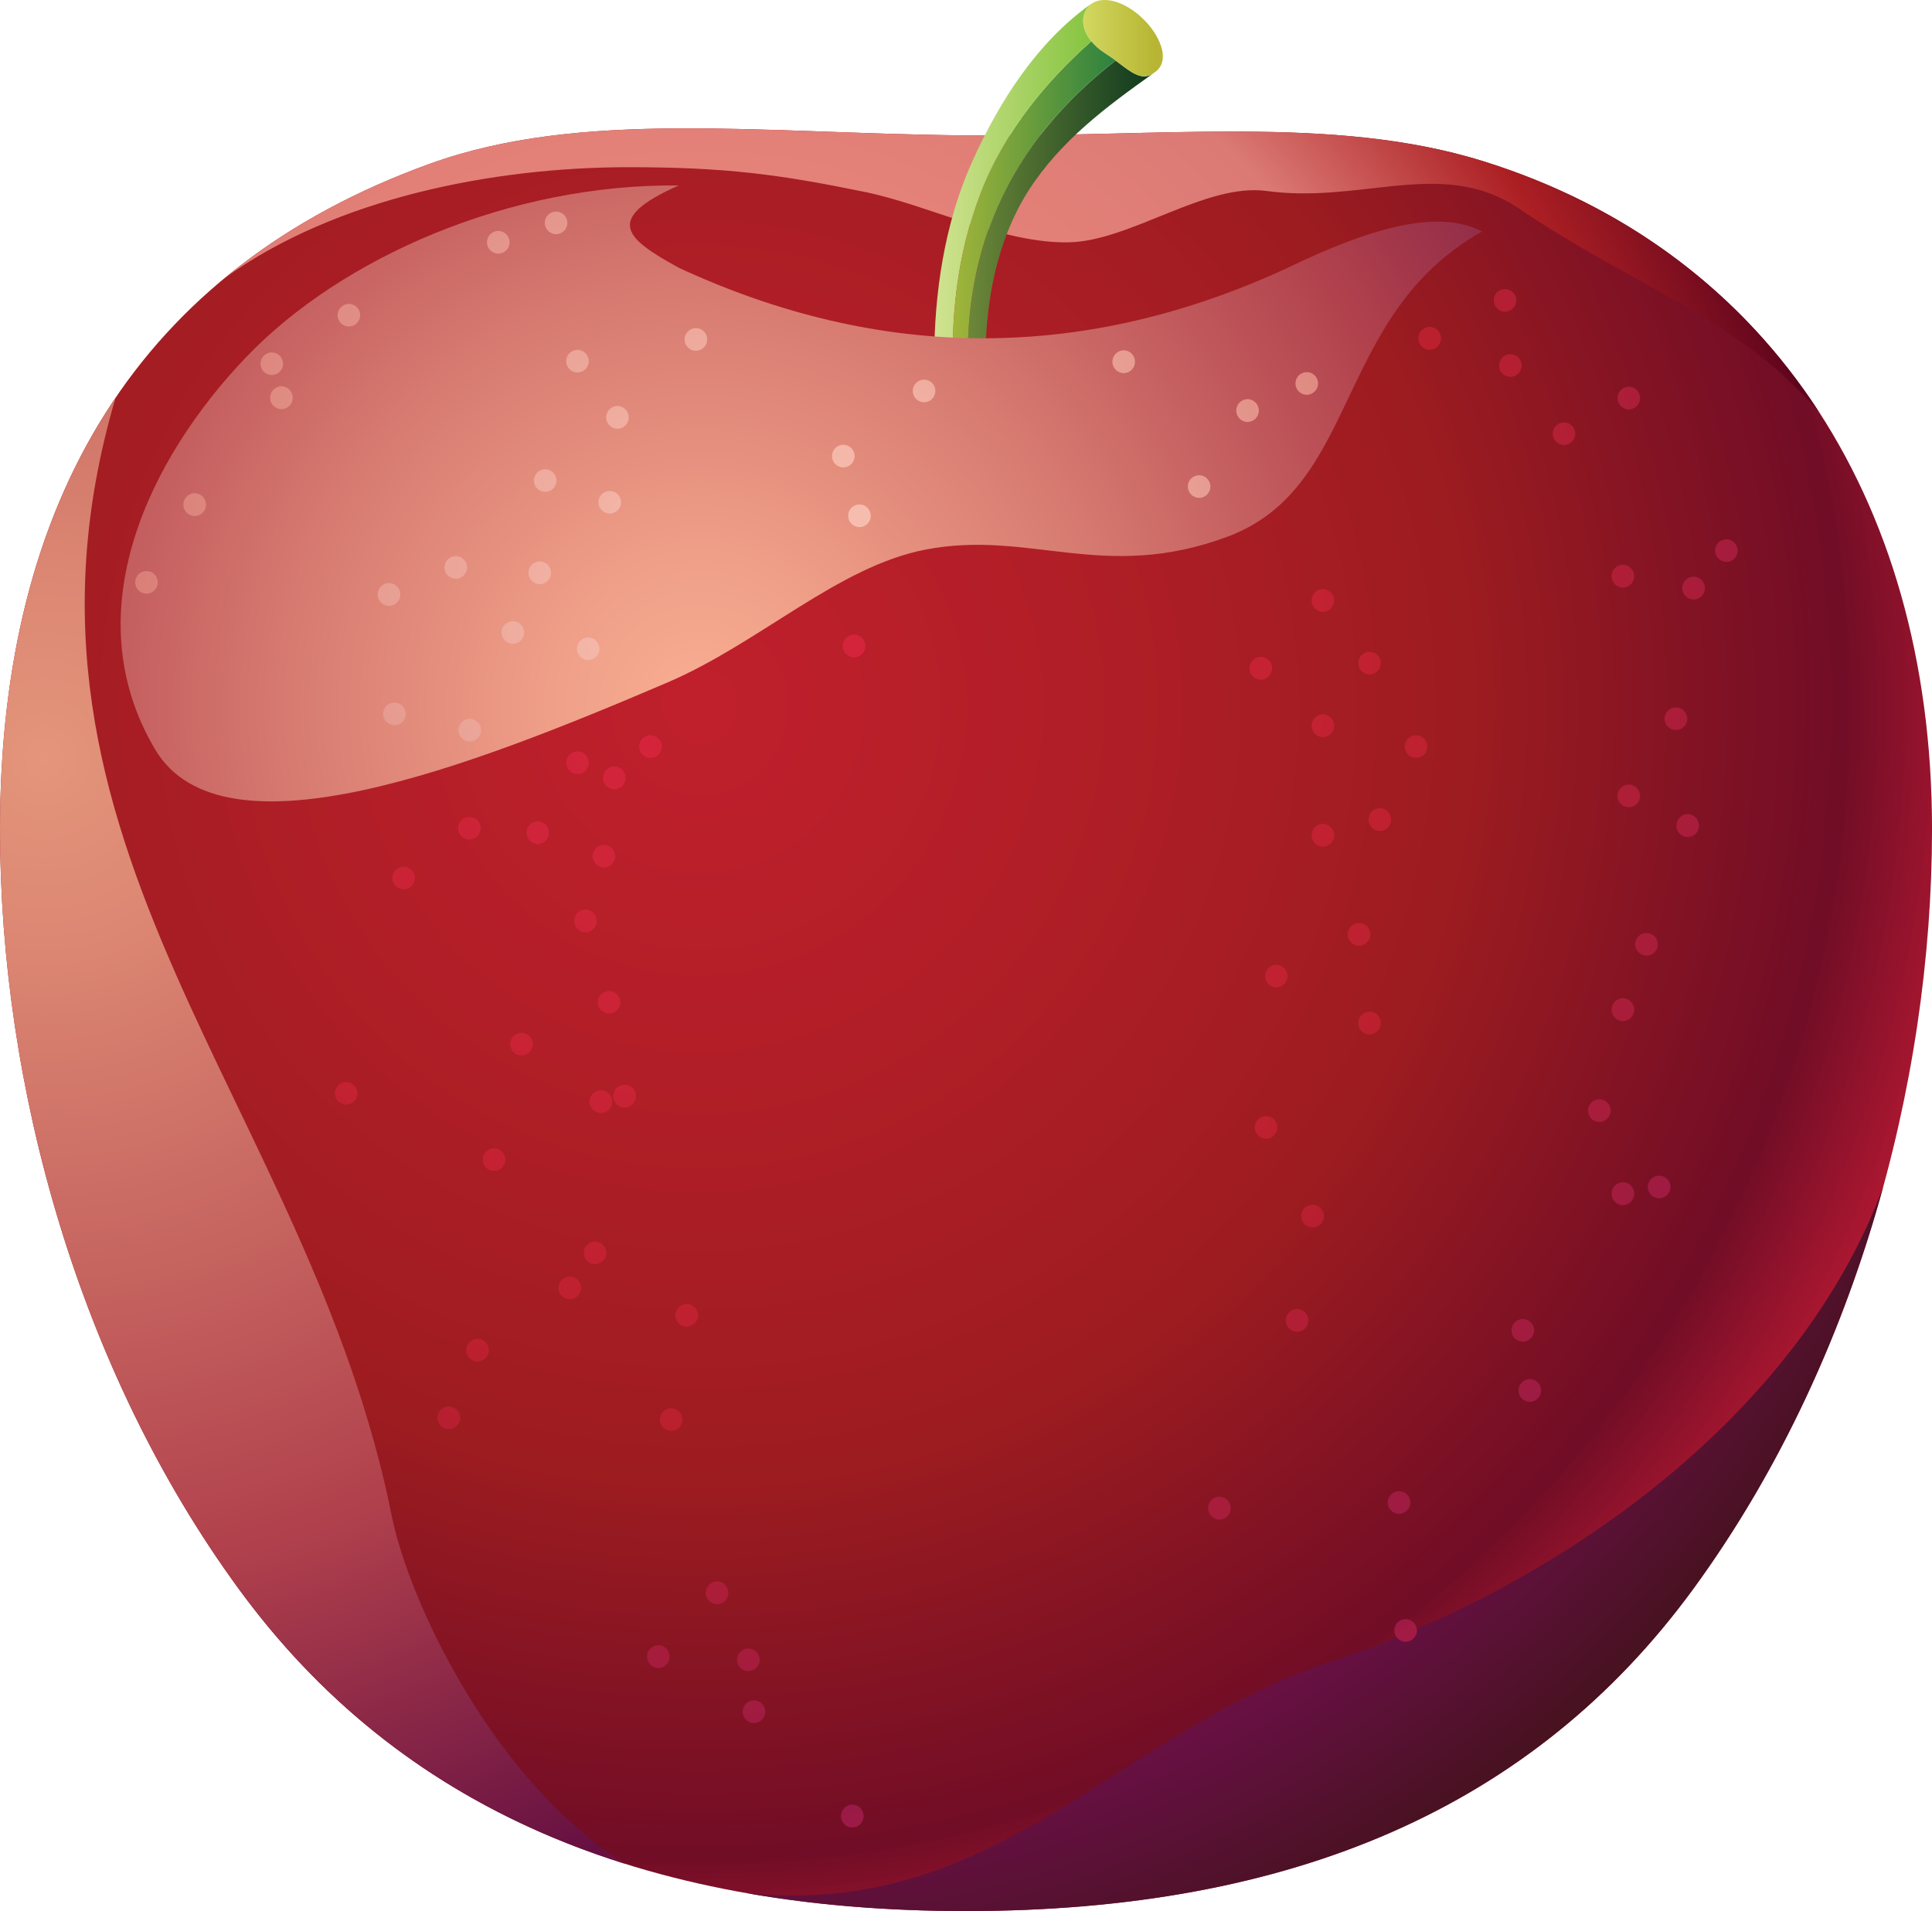 <?xml version="1.0" encoding="utf-8"?>
<!-- Generator: Adobe Illustrator 16.0.0, SVG Export Plug-In . SVG Version: 6.00 Build 0)  -->
<!DOCTYPE svg PUBLIC "-//W3C//DTD SVG 1.1//EN" "http://www.w3.org/Graphics/SVG/1.1/DTD/svg11.dtd">
<svg version="1.1" id="Layer_1" xmlns="http://www.w3.org/2000/svg" xmlns:xlink="http://www.w3.org/1999/xlink" x="0px" y="0px"
	 width="89.486px" height="88.522px" viewBox="0 0 89.486 88.522" style="enable-background:new 0 0 89.486 88.522;"
	 xml:space="preserve">
<style type="text/css">
<![CDATA[
	.st0{fill:url(#SVGID_4_);}
	.st1{fill:url(#SVGID_5_);}
	.st2{fill:url(#SVGID_6_);}
	.st3{fill:url(#SVGID_7_);}
	.st4{fill-rule:evenodd;clip-rule:evenodd;fill:url(#SVGID_10_);}
	.st5{fill-rule:evenodd;clip-rule:evenodd;fill:url(#SVGID_11_);}
	.st6{fill-rule:evenodd;clip-rule:evenodd;fill:url(#SVGID_12_);}
	.st7{fill-rule:evenodd;clip-rule:evenodd;fill:url(#SVGID_13_);}
	.st8{fill-rule:evenodd;clip-rule:evenodd;fill:url(#SVGID_14_);}
	.st9{fill-rule:evenodd;clip-rule:evenodd;fill:url(#SVGID_15_);}
	.st10{fill-rule:evenodd;clip-rule:evenodd;fill:url(#SVGID_16_);}
	.st11{fill-rule:evenodd;clip-rule:evenodd;fill:url(#SVGID_17_);}
	.st12{fill-rule:evenodd;clip-rule:evenodd;fill:url(#SVGID_18_);}
	.st13{fill-rule:evenodd;clip-rule:evenodd;fill:url(#SVGID_19_);}
	.st14{fill-rule:evenodd;clip-rule:evenodd;fill:url(#SVGID_20_);}
	.st15{fill-rule:evenodd;clip-rule:evenodd;fill:url(#SVGID_21_);}
	.st16{fill-rule:evenodd;clip-rule:evenodd;fill:url(#SVGID_22_);}
	.st17{fill-rule:evenodd;clip-rule:evenodd;fill:url(#SVGID_23_);}
	.st18{fill-rule:evenodd;clip-rule:evenodd;fill:url(#SVGID_24_);}
	.st19{fill-rule:evenodd;clip-rule:evenodd;fill:url(#SVGID_25_);}
	.st20{fill-rule:evenodd;clip-rule:evenodd;fill:url(#SVGID_26_);}
	.st21{fill-rule:evenodd;clip-rule:evenodd;fill:url(#SVGID_27_);}
	.st22{fill-rule:evenodd;clip-rule:evenodd;fill:url(#SVGID_28_);}
	.st23{fill-rule:evenodd;clip-rule:evenodd;fill:url(#SVGID_29_);}
	.st24{fill-rule:evenodd;clip-rule:evenodd;fill:url(#SVGID_30_);}
	.st25{fill-rule:evenodd;clip-rule:evenodd;fill:url(#SVGID_31_);}
	.st26{fill-rule:evenodd;clip-rule:evenodd;fill:url(#SVGID_32_);}
	.st27{fill-rule:evenodd;clip-rule:evenodd;fill:url(#SVGID_33_);}
	.st28{fill-rule:evenodd;clip-rule:evenodd;fill:url(#SVGID_34_);}
	.st29{fill-rule:evenodd;clip-rule:evenodd;fill:url(#SVGID_35_);}
	.st30{fill-rule:evenodd;clip-rule:evenodd;fill:url(#SVGID_36_);}
	.st31{fill-rule:evenodd;clip-rule:evenodd;fill:url(#SVGID_37_);}
	.st32{fill-rule:evenodd;clip-rule:evenodd;fill:url(#SVGID_38_);}
	.st33{fill-rule:evenodd;clip-rule:evenodd;fill:url(#SVGID_39_);}
	.st34{fill-rule:evenodd;clip-rule:evenodd;fill:url(#SVGID_40_);}
	.st35{fill-rule:evenodd;clip-rule:evenodd;fill:url(#SVGID_41_);}
	.st36{fill-rule:evenodd;clip-rule:evenodd;fill:url(#SVGID_42_);}
	.st37{fill-rule:evenodd;clip-rule:evenodd;fill:url(#SVGID_43_);}
	.st38{fill-rule:evenodd;clip-rule:evenodd;fill:url(#SVGID_44_);}
	.st39{fill-rule:evenodd;clip-rule:evenodd;fill:url(#SVGID_45_);}
	.st40{fill-rule:evenodd;clip-rule:evenodd;fill:url(#SVGID_46_);}
	.st41{fill-rule:evenodd;clip-rule:evenodd;fill:url(#SVGID_47_);}
	.st42{fill-rule:evenodd;clip-rule:evenodd;fill:url(#SVGID_48_);}
	.st43{fill-rule:evenodd;clip-rule:evenodd;fill:url(#SVGID_49_);}
	.st44{fill-rule:evenodd;clip-rule:evenodd;fill:url(#SVGID_50_);}
	.st45{fill-rule:evenodd;clip-rule:evenodd;fill:url(#SVGID_51_);}
	.st46{fill-rule:evenodd;clip-rule:evenodd;fill:url(#SVGID_52_);}
	.st47{fill-rule:evenodd;clip-rule:evenodd;fill:url(#SVGID_53_);}
	.st48{fill-rule:evenodd;clip-rule:evenodd;fill:url(#SVGID_54_);}
	.st49{fill-rule:evenodd;clip-rule:evenodd;fill:url(#SVGID_55_);}
	.st50{fill-rule:evenodd;clip-rule:evenodd;fill:url(#SVGID_56_);}
	.st51{fill-rule:evenodd;clip-rule:evenodd;fill:url(#SVGID_57_);}
	.st52{fill-rule:evenodd;clip-rule:evenodd;fill:url(#SVGID_58_);}
	.st53{fill-rule:evenodd;clip-rule:evenodd;fill:url(#SVGID_59_);}
	.st54{fill-rule:evenodd;clip-rule:evenodd;fill:url(#SVGID_60_);}
	.st55{fill-rule:evenodd;clip-rule:evenodd;fill:url(#SVGID_61_);}
	.st56{fill-rule:evenodd;clip-rule:evenodd;fill:url(#SVGID_62_);}
	.st57{fill-rule:evenodd;clip-rule:evenodd;fill:url(#SVGID_63_);}
	.st58{fill-rule:evenodd;clip-rule:evenodd;fill:url(#SVGID_64_);}
	.st59{fill-rule:evenodd;clip-rule:evenodd;fill:url(#SVGID_65_);}
	.st60{fill-rule:evenodd;clip-rule:evenodd;fill:url(#SVGID_66_);}
	.st61{fill-rule:evenodd;clip-rule:evenodd;fill:url(#SVGID_67_);}
	.st62{fill-rule:evenodd;clip-rule:evenodd;fill:url(#SVGID_68_);}
	.st63{fill-rule:evenodd;clip-rule:evenodd;fill:url(#SVGID_69_);}
	.st64{fill-rule:evenodd;clip-rule:evenodd;fill:url(#SVGID_70_);}
	.st65{fill-rule:evenodd;clip-rule:evenodd;fill:url(#SVGID_71_);}
	.st66{fill-rule:evenodd;clip-rule:evenodd;fill:url(#SVGID_72_);}
	.st67{fill-rule:evenodd;clip-rule:evenodd;fill:url(#SVGID_73_);}
	.st68{fill-rule:evenodd;clip-rule:evenodd;fill:url(#SVGID_74_);}
	.st69{fill-rule:evenodd;clip-rule:evenodd;fill:url(#SVGID_75_);}
	.st70{fill-rule:evenodd;clip-rule:evenodd;fill:url(#SVGID_76_);}
	.st71{fill-rule:evenodd;clip-rule:evenodd;fill:url(#SVGID_77_);}
	.st72{fill-rule:evenodd;clip-rule:evenodd;fill:url(#SVGID_78_);}
	.st73{fill-rule:evenodd;clip-rule:evenodd;fill:url(#SVGID_79_);}
	.st74{fill-rule:evenodd;clip-rule:evenodd;fill:url(#SVGID_80_);}
	.st75{fill-rule:evenodd;clip-rule:evenodd;fill:url(#SVGID_81_);}
	.st76{fill-rule:evenodd;clip-rule:evenodd;fill:url(#SVGID_82_);}
	.st77{fill-rule:evenodd;clip-rule:evenodd;fill:url(#SVGID_83_);}
	.st78{fill-rule:evenodd;clip-rule:evenodd;fill:url(#SVGID_84_);}
	.st79{fill-rule:evenodd;clip-rule:evenodd;fill:url(#SVGID_85_);}
	.st80{fill-rule:evenodd;clip-rule:evenodd;fill:url(#SVGID_86_);}
	.st81{fill-rule:evenodd;clip-rule:evenodd;fill:url(#SVGID_87_);}
	.st82{fill-rule:evenodd;clip-rule:evenodd;fill:url(#SVGID_88_);}
	.st83{fill-rule:evenodd;clip-rule:evenodd;fill:url(#SVGID_89_);}
	.st84{fill-rule:evenodd;clip-rule:evenodd;fill:url(#SVGID_90_);}
	.st85{fill-rule:evenodd;clip-rule:evenodd;fill:url(#SVGID_91_);}
	.st86{fill-rule:evenodd;clip-rule:evenodd;fill:url(#SVGID_92_);}
	.st87{fill-rule:evenodd;clip-rule:evenodd;fill:url(#SVGID_93_);}
	.st88{fill-rule:evenodd;clip-rule:evenodd;fill:url(#SVGID_94_);}
	.st89{fill-rule:evenodd;clip-rule:evenodd;fill:url(#SVGID_95_);}
	.st90{fill-rule:evenodd;clip-rule:evenodd;fill:url(#SVGID_1_);}
	.st91{fill-rule:evenodd;clip-rule:evenodd;fill:url(#SVGID_2_);}
	.st92{fill-rule:evenodd;clip-rule:evenodd;fill:url(#SVGID_3_);}
	.st93{fill-rule:evenodd;clip-rule:evenodd;fill:url(#SVGID_8_);}
	.st94{fill-rule:evenodd;clip-rule:evenodd;fill:url(#SVGID_9_);}
]]>
</style>
<g>
	
		<radialGradient id="SVGID_1_" cx="-27.071" cy="-240.533" r="11.678" gradientTransform="matrix(5.45 0 0 5.495 179.947 1354.439)" gradientUnits="userSpaceOnUse">
		<stop  offset="0" style="stop-color:#C0202C"/>
		<stop  offset="0.259" style="stop-color:#B21E27"/>
		<stop  offset="0.556" style="stop-color:#9D1C20"/>
		<stop  offset="0.832" style="stop-color:#710D26"/>
		<stop  offset="1" style="stop-color:#D61E38"/>
	</radialGradient>
	<path class="st90" d="M44.744,6.271c9.061,0.083,17.055-0.948,23.932,1.189c12.894,4.01,20.811,15.317,20.811,30.951
		c0,11.91-3.643,25.036-11.055,35.185c-7.415,10.146-18.601,14.926-33.688,14.926c-15.089,0-26.273-4.78-33.689-14.926
		C3.644,63.447,0,50.321,0,38.411C0,23.15,6.455,12.454,19.895,7.591C26.902,5.055,35.269,6.183,44.744,6.271L44.744,6.271z"/>
	
		<radialGradient id="SVGID_2_" cx="-32.642" cy="-240.089" r="12.391" gradientTransform="matrix(5.45 0 0 5.495 179.947 1354.439)" gradientUnits="userSpaceOnUse">
		<stop  offset="0" style="stop-color:#E4957B"/>
		<stop  offset="0.125" style="stop-color:#DC8773"/>
		<stop  offset="0.359" style="stop-color:#C5635F"/>
		<stop  offset="0.556" style="stop-color:#B0404C"/>
		<stop  offset="0.832" style="stop-color:#661042"/>
		<stop  offset="1" style="stop-color:#D61E38"/>
	</radialGradient>
	<path class="st91" d="M28.955,86.335c-7.402-2.323-13.359-6.523-17.9-12.739C3.644,63.447,0,50.321,0,38.411
		c0-7.965,1.76-14.687,5.352-19.984C2.293,28.824,4.59,37.023,8.117,45.06c3.467,7.903,8.123,15.652,10.035,25.188
		C18.926,74.104,22.793,82.461,28.955,86.335L28.955,86.335z"/>
	
		<radialGradient id="SVGID_3_" cx="-27.071" cy="-240.534" r="11.678" gradientTransform="matrix(5.45 0 0 5.495 179.947 1354.439)" gradientUnits="userSpaceOnUse">
		<stop  offset="0" style="stop-color:#F69080"/>
		<stop  offset="0.319" style="stop-color:#E8857A"/>
		<stop  offset="0.556" style="stop-color:#DB7A75"/>
		<stop  offset="0.702" style="stop-color:#AC1F23"/>
		<stop  offset="0.832" style="stop-color:#5E041D"/>
		<stop  offset="1" style="stop-color:#D61E38"/>
	</radialGradient>
	<path class="st92" d="M44.744,6.271c9.061,0.083,17.055-0.948,23.932,1.189c6.64,2.064,11.959,6.063,15.557,11.592
		c-3.889-4.417-8.43-5.708-13.864-9.384c-1.878-1.273-3.802-1.254-5.863-1.048c-1.819,0.183-3.746,0.51-5.843,0.226
		c-2.822-0.381-6.292,2.314-9.141,2.378c-3.057,0.071-6.479-1.719-9.473-2.335c-3.961-0.812-6.457-1.147-10.973-1.144
		C22.94,7.75,15.602,9.133,10.418,12.873c2.643-2.182,5.797-3.951,9.477-5.282C26.902,5.055,35.269,6.183,44.744,6.271L44.744,6.271
		z"/>
	<g>
		<linearGradient id="SVGID_4_" gradientUnits="userSpaceOnUse" x1="44.862" y1="10.272" x2="53.383" y2="10.272">
			<stop  offset="0" style="stop-color:#6C8739"/>
			<stop  offset="1" style="stop-color:#0F391E"/>
		</linearGradient>
		<path class="st0" d="M51.672,2.805c0.28,0.209,0.533,0.409,0.768,0.549c0.328,0.191,0.627,0.263,0.943,0.068
			c-2.074,1.479-4.261,3.082-5.744,5.408c-1.492,2.342-1.981,5.188-1.989,7.699c0,0.656-0.354,1.059-0.788,1.21
			c-0.084-1.442-0.026-2.829,0.18-4.155c0.223-1.431,0.62-2.792,1.197-4.084s1.338-2.515,2.285-3.667
			C49.406,4.763,50.452,3.752,51.672,2.805L51.672,2.805z"/>
		<linearGradient id="SVGID_5_" gradientUnits="userSpaceOnUse" x1="50.227" y1="1.768" x2="53.503" y2="1.768">
			<stop  offset="0" style="stop-color:#D2D75F"/>
			<stop  offset="1" style="stop-color:#B7B533"/>
		</linearGradient>
		<path class="st1" d="M50.514,0.198c0.691-0.493,1.783-0.008,2.531,0.776c0.748,0.783,1.15,1.867,0.458,2.362
			c-0.04,0.027-0.08,0.057-0.12,0.085c-0.316,0.194-0.615,0.123-0.943-0.068c-0.364-0.213-0.762-0.579-1.254-0.886
			c-0.493-0.306-0.83-0.716-0.959-1.13C50.1,0.926,50.178,0.512,50.514,0.198L50.514,0.198z"/>
		<linearGradient id="SVGID_6_" gradientUnits="userSpaceOnUse" x1="44.18" y1="9.861" x2="51.672" y2="9.861">
			<stop  offset="0" style="stop-color:#A1B53A"/>
			<stop  offset="1" style="stop-color:#2D823F"/>
		</linearGradient>
		<path class="st2" d="M50.547,1.914c0.166,0.204,0.38,0.393,0.639,0.554c0.172,0.108,0.333,0.225,0.486,0.337
			c-1.22,0.947-2.266,1.958-3.148,3.028c-0.947,1.152-1.708,2.375-2.285,3.667s-0.975,2.653-1.197,4.084
			c-0.206,1.326-0.264,2.713-0.18,4.155c-0.217,0.078-0.459,0.091-0.682,0.036c-0.093-1.479-0.053-2.958,0.134-4.402
			c0.196-1.525,0.56-3.013,1.104-4.432c0.546-1.42,1.326-2.755,2.276-3.997C48.527,3.86,49.49,2.847,50.547,1.914L50.547,1.914z"/>
		<linearGradient id="SVGID_7_" gradientUnits="userSpaceOnUse" x1="43.273" y1="8.987" x2="50.547" y2="8.987">
			<stop  offset="0" style="stop-color:#D1E391"/>
			<stop  offset="1" style="stop-color:#86C440"/>
		</linearGradient>
		<path class="st3" d="M43.272,16.529c0.009-2.885,0.454-6.138,1.747-9.016c1.314-2.926,3.074-5.591,5.494-7.315
			c-0.336,0.313-0.414,0.728-0.287,1.14c0.063,0.196,0.17,0.393,0.32,0.576c-1.057,0.933-2.02,1.946-2.853,3.03
			c-0.95,1.242-1.73,2.577-2.276,3.997c-0.545,1.419-0.908,2.906-1.104,4.432c-0.187,1.444-0.227,2.923-0.134,4.402
			C43.694,17.665,43.272,17.251,43.272,16.529L43.272,16.529z"/>
	</g>
	
		<radialGradient id="SVGID_8_" cx="-27.071" cy="-240.534" r="11.677" gradientTransform="matrix(5.45 0 0 5.495 179.947 1354.439)" gradientUnits="userSpaceOnUse">
		<stop  offset="0" style="stop-color:#F9AE92"/>
		<stop  offset="0.101" style="stop-color:#F0A089"/>
		<stop  offset="0.292" style="stop-color:#D87C72"/>
		<stop  offset="0.549" style="stop-color:#B1424D"/>
		<stop  offset="0.556" style="stop-color:#B0404C"/>
		<stop  offset="0.832" style="stop-color:#661042"/>
		<stop  offset="1" style="stop-color:#D61E38"/>
	</radialGradient>
	<path class="st93" d="M59.645,12.404c-9.402,4.354-18.803,4.354-28.205,0c-2.405-1.327-3.572-2.232-0.004-3.813
		c-7.814-0.086-15.612,3.332-20.027,7.944c-4.438,4.63-8.006,11.776-4.232,18.166c3.127,5.3,14.636,0.803,23.73-3.084
		c4.263-1.822,7.9-5.373,11.953-6.158c4.852-0.938,8.274,1.538,14.007-0.604c6.158-2.301,4.899-10.274,11.778-14.128
		C66.574,9.631,63.378,10.604,59.645,12.404L59.645,12.404z"/>
	
		<radialGradient id="SVGID_9_" cx="-27.071" cy="-240.533" r="11.677" gradientTransform="matrix(5.45 0 0 5.495 179.947 1354.439)" gradientUnits="userSpaceOnUse">
		<stop  offset="0" style="stop-color:#D51F37"/>
		<stop  offset="0.176" style="stop-color:#C71E31"/>
		<stop  offset="0.506" style="stop-color:#A31C23"/>
		<stop  offset="0.556" style="stop-color:#9D1C20"/>
		<stop  offset="0.832" style="stop-color:#661042"/>
		<stop  offset="1" style="stop-color:#401218"/>
	</radialGradient>
	<path class="st94" d="M87.226,54.975c-1.819,6.639-4.745,13.075-8.794,18.621c-7.415,10.146-18.601,14.926-33.688,14.926
		c-3.605,0-6.982-0.272-10.145-0.826c5.664,0.568,9.863-1.181,13.824-3.501c4.18-2.449,8.086-5.532,13.156-7.202
		c5.835-1.92,11.707-5.121,16.484-9.301C82.162,64.107,85.45,59.804,87.226,54.975L87.226,54.975z"/>
	<g>
		
			<radialGradient id="SVGID_10_" cx="-26.124" cy="-241.258" r="10.938" gradientTransform="matrix(5.45 0 0 5.495 179.947 1354.439)" gradientUnits="userSpaceOnUse">
			<stop  offset="0" style="stop-color:#FBC8B7"/>
			<stop  offset="0.13" style="stop-color:#F5BAAB"/>
			<stop  offset="0.373" style="stop-color:#E4968C"/>
			<stop  offset="0.556" style="stop-color:#D67771"/>
			<stop  offset="0.832" style="stop-color:#661042"/>
			<stop  offset="1" style="stop-color:#D61E38"/>
		</radialGradient>
		<circle class="st4" cx="21.759" cy="33.822" r="0.524"/>
		
			<radialGradient id="SVGID_11_" cx="-26.124" cy="-241.258" r="10.938" gradientTransform="matrix(5.45 0 0 5.495 179.947 1354.439)" gradientUnits="userSpaceOnUse">
			<stop  offset="0" style="stop-color:#FBC8B7"/>
			<stop  offset="0.13" style="stop-color:#F5BAAB"/>
			<stop  offset="0.373" style="stop-color:#E4968C"/>
			<stop  offset="0.556" style="stop-color:#D67771"/>
			<stop  offset="0.832" style="stop-color:#661042"/>
			<stop  offset="1" style="stop-color:#D61E38"/>
		</radialGradient>
		<circle class="st5" cx="18.269" cy="33.068" r="0.523"/>
		
			<radialGradient id="SVGID_12_" cx="-26.223" cy="-241.103" r="11.154" gradientTransform="matrix(5.45 0 0 5.495 179.947 1354.439)" gradientUnits="userSpaceOnUse">
			<stop  offset="0" style="stop-color:#FBC8B7"/>
			<stop  offset="0.13" style="stop-color:#F5BAAB"/>
			<stop  offset="0.373" style="stop-color:#E4968C"/>
			<stop  offset="0.556" style="stop-color:#D67771"/>
			<stop  offset="0.832" style="stop-color:#661042"/>
			<stop  offset="1" style="stop-color:#D61E38"/>
		</radialGradient>
		<path class="st6" d="M58.307,19.018c0,0.292-0.234,0.528-0.525,0.528c-0.286,0-0.521-0.236-0.521-0.528s0.235-0.528,0.521-0.528
			C58.072,18.489,58.307,18.726,58.307,19.018z"/>
		
			<radialGradient id="SVGID_13_" cx="-26.224" cy="-241.102" r="11.159" gradientTransform="matrix(5.45 0 0 5.495 179.947 1354.439)" gradientUnits="userSpaceOnUse">
			<stop  offset="0" style="stop-color:#FBC8B7"/>
			<stop  offset="0.13" style="stop-color:#F5BAAB"/>
			<stop  offset="0.373" style="stop-color:#E4968C"/>
			<stop  offset="0.556" style="stop-color:#D67771"/>
			<stop  offset="0.832" style="stop-color:#661042"/>
			<stop  offset="1" style="stop-color:#D61E38"/>
		</radialGradient>
		<circle class="st7" cx="55.54" cy="22.537" r="0.524"/>
		
			<radialGradient id="SVGID_14_" cx="-26.209" cy="-241.103" r="11.119" gradientTransform="matrix(5.45 0 0 5.495 179.947 1354.439)" gradientUnits="userSpaceOnUse">
			<stop  offset="0" style="stop-color:#FBC8B7"/>
			<stop  offset="0.13" style="stop-color:#F5BAAB"/>
			<stop  offset="0.373" style="stop-color:#E4968C"/>
			<stop  offset="0.556" style="stop-color:#D67771"/>
			<stop  offset="0.832" style="stop-color:#661042"/>
			<stop  offset="1" style="stop-color:#D61E38"/>
		</radialGradient>
		<path class="st8" d="M52.571,16.758c0,0.29-0.234,0.525-0.523,0.525c-0.288,0-0.524-0.235-0.524-0.525
			c0-0.292,0.236-0.532,0.524-0.532C52.337,16.226,52.571,16.466,52.571,16.758z"/>
		
			<radialGradient id="SVGID_15_" cx="-26.225" cy="-241.097" r="11.163" gradientTransform="matrix(5.45 0 0 5.495 179.947 1354.439)" gradientUnits="userSpaceOnUse">
			<stop  offset="0" style="stop-color:#FBC8B7"/>
			<stop  offset="0.13" style="stop-color:#F5BAAB"/>
			<stop  offset="0.373" style="stop-color:#E4968C"/>
			<stop  offset="0.556" style="stop-color:#D67771"/>
			<stop  offset="0.832" style="stop-color:#661042"/>
			<stop  offset="1" style="stop-color:#D61E38"/>
		</radialGradient>
		<circle class="st9" cx="60.526" cy="17.762" r="0.524"/>
		
			<radialGradient id="SVGID_16_" cx="-26.223" cy="-241.102" r="11.157" gradientTransform="matrix(5.45 0 0 5.495 179.947 1354.439)" gradientUnits="userSpaceOnUse">
			<stop  offset="0" style="stop-color:#FBC8B7"/>
			<stop  offset="0.13" style="stop-color:#F5BAAB"/>
			<stop  offset="0.373" style="stop-color:#E4968C"/>
			<stop  offset="0.556" style="stop-color:#D67771"/>
			<stop  offset="0.832" style="stop-color:#661042"/>
			<stop  offset="1" style="stop-color:#D61E38"/>
		</radialGradient>
		<circle class="st10" cx="39.808" cy="23.891" r="0.524"/>
		
			<radialGradient id="SVGID_17_" cx="-26.223" cy="-241.096" r="11.181" gradientTransform="matrix(5.45 0 0 5.495 179.947 1354.439)" gradientUnits="userSpaceOnUse">
			<stop  offset="0" style="stop-color:#FBC8B7"/>
			<stop  offset="0.13" style="stop-color:#F5BAAB"/>
			<stop  offset="0.373" style="stop-color:#E4968C"/>
			<stop  offset="0.556" style="stop-color:#D67771"/>
			<stop  offset="0.832" style="stop-color:#661042"/>
			<stop  offset="1" style="stop-color:#D61E38"/>
		</radialGradient>
		<circle class="st11" cx="42.8" cy="18.109" r="0.524"/>
		
			<radialGradient id="SVGID_18_" cx="-26.222" cy="-241.102" r="11.153" gradientTransform="matrix(5.45 0 0 5.495 179.947 1354.439)" gradientUnits="userSpaceOnUse">
			<stop  offset="0" style="stop-color:#FBC8B7"/>
			<stop  offset="0.13" style="stop-color:#F5BAAB"/>
			<stop  offset="0.373" style="stop-color:#E4968C"/>
			<stop  offset="0.556" style="stop-color:#D67771"/>
			<stop  offset="0.832" style="stop-color:#661042"/>
			<stop  offset="1" style="stop-color:#D61E38"/>
		</radialGradient>
		<circle class="st12" cx="39.06" cy="21.126" r="0.524"/>
		
			<radialGradient id="SVGID_19_" cx="-26.222" cy="-241.102" r="11.158" gradientTransform="matrix(5.45 0 0 5.495 179.947 1354.439)" gradientUnits="userSpaceOnUse">
			<stop  offset="0" style="stop-color:#FBC8B7"/>
			<stop  offset="0.13" style="stop-color:#F5BAAB"/>
			<stop  offset="0.373" style="stop-color:#E4968C"/>
			<stop  offset="0.556" style="stop-color:#D67771"/>
			<stop  offset="0.832" style="stop-color:#661042"/>
			<stop  offset="1" style="stop-color:#D61E38"/>
		</radialGradient>
		<circle class="st13" cx="25.252" cy="22.26" r="0.523"/>
		
			<radialGradient id="SVGID_20_" cx="-26.223" cy="-241.102" r="11.154" gradientTransform="matrix(5.45 0 0 5.495 179.947 1354.439)" gradientUnits="userSpaceOnUse">
			<stop  offset="0" style="stop-color:#FBC8B7"/>
			<stop  offset="0.13" style="stop-color:#F5BAAB"/>
			<stop  offset="0.373" style="stop-color:#E4968C"/>
			<stop  offset="0.556" style="stop-color:#D67771"/>
			<stop  offset="0.832" style="stop-color:#661042"/>
			<stop  offset="1" style="stop-color:#D61E38"/>
		</radialGradient>
		<path class="st14" d="M29.122,19.334c0,0.291-0.235,0.527-0.525,0.527c-0.286,0-0.522-0.236-0.522-0.527
			c0-0.292,0.236-0.529,0.522-0.529C28.887,18.805,29.122,19.042,29.122,19.334z"/>
		
			<radialGradient id="SVGID_21_" cx="-26.222" cy="-241.102" r="11.157" gradientTransform="matrix(5.45 0 0 5.495 179.947 1354.439)" gradientUnits="userSpaceOnUse">
			<stop  offset="0" style="stop-color:#FBC8B7"/>
			<stop  offset="0.13" style="stop-color:#F5BAAB"/>
			<stop  offset="0.373" style="stop-color:#E4968C"/>
			<stop  offset="0.556" style="stop-color:#D67771"/>
			<stop  offset="0.832" style="stop-color:#661042"/>
			<stop  offset="1" style="stop-color:#D61E38"/>
		</radialGradient>
		<circle class="st15" cx="23.754" cy="29.298" r="0.524"/>
		
			<radialGradient id="SVGID_22_" cx="-26.221" cy="-241.102" r="11.161" gradientTransform="matrix(5.45 0 0 5.495 179.947 1354.439)" gradientUnits="userSpaceOnUse">
			<stop  offset="0" style="stop-color:#FBC8B7"/>
			<stop  offset="0.13" style="stop-color:#F5BAAB"/>
			<stop  offset="0.373" style="stop-color:#E4968C"/>
			<stop  offset="0.556" style="stop-color:#D67771"/>
			<stop  offset="0.832" style="stop-color:#661042"/>
			<stop  offset="1" style="stop-color:#D61E38"/>
		</radialGradient>
		<circle class="st16" cx="21.11" cy="26.283" r="0.524"/>
		
			<radialGradient id="SVGID_23_" cx="-26.231" cy="-241.102" r="11.098" gradientTransform="matrix(5.45 0 0 5.495 179.947 1354.439)" gradientUnits="userSpaceOnUse">
			<stop  offset="0" style="stop-color:#FBC8B7"/>
			<stop  offset="0.13" style="stop-color:#F5BAAB"/>
			<stop  offset="0.373" style="stop-color:#E4968C"/>
			<stop  offset="0.556" style="stop-color:#D67771"/>
			<stop  offset="0.832" style="stop-color:#661042"/>
			<stop  offset="1" style="stop-color:#D61E38"/>
		</radialGradient>
		<circle class="st17" cx="27.244" cy="30.053" r="0.523"/>
		
			<radialGradient id="SVGID_24_" cx="-26.233" cy="-241.102" r="11.103" gradientTransform="matrix(5.45 0 0 5.495 179.947 1354.439)" gradientUnits="userSpaceOnUse">
			<stop  offset="0" style="stop-color:#FBC8B7"/>
			<stop  offset="0.13" style="stop-color:#F5BAAB"/>
			<stop  offset="0.373" style="stop-color:#E4968C"/>
			<stop  offset="0.556" style="stop-color:#D67771"/>
			<stop  offset="0.832" style="stop-color:#661042"/>
			<stop  offset="1" style="stop-color:#D61E38"/>
		</radialGradient>
		<path class="st18" d="M25.523,26.533c0,0.291-0.234,0.527-0.525,0.527c-0.286,0-0.521-0.236-0.521-0.527
			c0-0.293,0.235-0.528,0.521-0.528C25.289,26.005,25.523,26.24,25.523,26.533z"/>
		
			<radialGradient id="SVGID_25_" cx="-26.217" cy="-241.101" r="11.164" gradientTransform="matrix(5.45 0 0 5.495 179.947 1354.439)" gradientUnits="userSpaceOnUse">
			<stop  offset="0" style="stop-color:#FBC8B7"/>
			<stop  offset="0.13" style="stop-color:#F5BAAB"/>
			<stop  offset="0.373" style="stop-color:#E4968C"/>
			<stop  offset="0.556" style="stop-color:#D67771"/>
			<stop  offset="0.832" style="stop-color:#661042"/>
			<stop  offset="1" style="stop-color:#D61E38"/>
		</radialGradient>
		<circle class="st19" cx="32.232" cy="15.724" r="0.525"/>
		
			<radialGradient id="SVGID_26_" cx="-26.223" cy="-241.101" r="11.157" gradientTransform="matrix(5.45 0 0 5.495 179.947 1354.439)" gradientUnits="userSpaceOnUse">
			<stop  offset="0" style="stop-color:#FBC8B7"/>
			<stop  offset="0.13" style="stop-color:#F5BAAB"/>
			<stop  offset="0.373" style="stop-color:#E4968C"/>
			<stop  offset="0.556" style="stop-color:#D67771"/>
			<stop  offset="0.832" style="stop-color:#661042"/>
			<stop  offset="1" style="stop-color:#D61E38"/>
		</radialGradient>
		<circle class="st20" cx="25.757" cy="10.323" r="0.524"/>
		
			<radialGradient id="SVGID_27_" cx="-26.244" cy="-241.107" r="11.108" gradientTransform="matrix(5.45 0 0 5.495 179.947 1354.439)" gradientUnits="userSpaceOnUse">
			<stop  offset="0" style="stop-color:#FBC8B7"/>
			<stop  offset="0.13" style="stop-color:#F5BAAB"/>
			<stop  offset="0.373" style="stop-color:#E4968C"/>
			<stop  offset="0.556" style="stop-color:#D67771"/>
			<stop  offset="0.832" style="stop-color:#661042"/>
			<stop  offset="1" style="stop-color:#D61E38"/>
		</radialGradient>
		<circle class="st21" cx="12.588" cy="16.849" r="0.523"/>
		
			<radialGradient id="SVGID_28_" cx="-26.221" cy="-241.102" r="11.158" gradientTransform="matrix(5.45 0 0 5.495 179.947 1354.439)" gradientUnits="userSpaceOnUse">
			<stop  offset="0" style="stop-color:#FBC8B7"/>
			<stop  offset="0.13" style="stop-color:#F5BAAB"/>
			<stop  offset="0.373" style="stop-color:#E4968C"/>
			<stop  offset="0.556" style="stop-color:#D67771"/>
			<stop  offset="0.832" style="stop-color:#661042"/>
			<stop  offset="1" style="stop-color:#D61E38"/>
		</radialGradient>
		<path class="st22" d="M9.541,23.375c0,0.291-0.234,0.527-0.524,0.527c-0.286,0-0.524-0.236-0.524-0.527
			c0-0.292,0.238-0.529,0.524-0.529C9.307,22.846,9.541,23.083,9.541,23.375z"/>
		
			<radialGradient id="SVGID_29_" cx="-26.243" cy="-241.101" r="11.112" gradientTransform="matrix(5.45 0 0 5.495 179.947 1354.439)" gradientUnits="userSpaceOnUse">
			<stop  offset="0" style="stop-color:#FBC8B7"/>
			<stop  offset="0.13" style="stop-color:#F5BAAB"/>
			<stop  offset="0.373" style="stop-color:#E4968C"/>
			<stop  offset="0.556" style="stop-color:#D67771"/>
			<stop  offset="0.832" style="stop-color:#661042"/>
			<stop  offset="1" style="stop-color:#D61E38"/>
		</radialGradient>
		<path class="st23" d="M13.559,18.424c0,0.293-0.234,0.529-0.526,0.529c-0.286,0-0.521-0.236-0.521-0.529
			c0-0.291,0.235-0.529,0.521-0.529C13.324,17.895,13.559,18.133,13.559,18.424z"/>
		
			<radialGradient id="SVGID_30_" cx="-26.221" cy="-241.101" r="11.159" gradientTransform="matrix(5.45 0 0 5.495 179.947 1354.439)" gradientUnits="userSpaceOnUse">
			<stop  offset="0" style="stop-color:#FBC8B7"/>
			<stop  offset="0.13" style="stop-color:#F5BAAB"/>
			<stop  offset="0.373" style="stop-color:#E4968C"/>
			<stop  offset="0.556" style="stop-color:#D67771"/>
			<stop  offset="0.832" style="stop-color:#661042"/>
			<stop  offset="1" style="stop-color:#D61E38"/>
		</radialGradient>
		<circle class="st24" cx="16.159" cy="14.6" r="0.523"/>
		
			<radialGradient id="SVGID_31_" cx="-26.221" cy="-241.101" r="11.159" gradientTransform="matrix(5.45 0 0 5.495 179.947 1354.439)" gradientUnits="userSpaceOnUse">
			<stop  offset="0" style="stop-color:#FBC8B7"/>
			<stop  offset="0.13" style="stop-color:#F5BAAB"/>
			<stop  offset="0.373" style="stop-color:#E4968C"/>
			<stop  offset="0.556" style="stop-color:#D67771"/>
			<stop  offset="0.832" style="stop-color:#661042"/>
			<stop  offset="1" style="stop-color:#D61E38"/>
		</radialGradient>
		<circle class="st25" cx="23.079" cy="11.223" r="0.524"/>
		
			<radialGradient id="SVGID_32_" cx="-26.249" cy="-241.102" r="11.102" gradientTransform="matrix(5.45 0 0 5.495 179.947 1354.439)" gradientUnits="userSpaceOnUse">
			<stop  offset="0" style="stop-color:#FBC8B7"/>
			<stop  offset="0.13" style="stop-color:#F5BAAB"/>
			<stop  offset="0.373" style="stop-color:#E4968C"/>
			<stop  offset="0.556" style="stop-color:#D67771"/>
			<stop  offset="0.832" style="stop-color:#661042"/>
			<stop  offset="1" style="stop-color:#D61E38"/>
		</radialGradient>
		<circle class="st26" cx="6.785" cy="26.976" r="0.523"/>
		
			<radialGradient id="SVGID_33_" cx="-26.223" cy="-241.102" r="11.155" gradientTransform="matrix(5.45 0 0 5.495 179.947 1354.439)" gradientUnits="userSpaceOnUse">
			<stop  offset="0" style="stop-color:#FBC8B7"/>
			<stop  offset="0.13" style="stop-color:#F5BAAB"/>
			<stop  offset="0.373" style="stop-color:#E4968C"/>
			<stop  offset="0.556" style="stop-color:#D67771"/>
			<stop  offset="0.832" style="stop-color:#661042"/>
			<stop  offset="1" style="stop-color:#D61E38"/>
		</radialGradient>
		<circle class="st27" cx="26.747" cy="16.729" r="0.524"/>
		
			<radialGradient id="SVGID_34_" cx="-26.222" cy="-241.102" r="11.158" gradientTransform="matrix(5.45 0 0 5.495 179.947 1354.439)" gradientUnits="userSpaceOnUse">
			<stop  offset="0" style="stop-color:#FBC8B7"/>
			<stop  offset="0.13" style="stop-color:#F5BAAB"/>
			<stop  offset="0.373" style="stop-color:#E4968C"/>
			<stop  offset="0.556" style="stop-color:#D67771"/>
			<stop  offset="0.832" style="stop-color:#661042"/>
			<stop  offset="1" style="stop-color:#D61E38"/>
		</radialGradient>
		<ellipse class="st28" cx="18.018" cy="27.537" rx="0.524" ry="0.529"/>
		
			<radialGradient id="SVGID_35_" cx="-26.221" cy="-241.102" r="11.164" gradientTransform="matrix(5.45 0 0 5.495 179.947 1354.439)" gradientUnits="userSpaceOnUse">
			<stop  offset="0" style="stop-color:#FBC8B7"/>
			<stop  offset="0.13" style="stop-color:#F5BAAB"/>
			<stop  offset="0.373" style="stop-color:#E4968C"/>
			<stop  offset="0.556" style="stop-color:#D67771"/>
			<stop  offset="0.832" style="stop-color:#661042"/>
			<stop  offset="1" style="stop-color:#D61E38"/>
		</radialGradient>
		<circle class="st29" cx="28.243" cy="23.266" r="0.524"/>
	</g>
	<g>
		
			<radialGradient id="SVGID_36_" cx="-26.776" cy="-241.001" r="11.744" gradientTransform="matrix(5.45 0 0 5.495 179.947 1354.439)" gradientUnits="userSpaceOnUse">
			<stop  offset="0" style="stop-color:#D8253E"/>
			<stop  offset="0.301" style="stop-color:#CA2336"/>
			<stop  offset="0.556" style="stop-color:#BB202E"/>
			<stop  offset="0.832" style="stop-color:#981A47"/>
			<stop  offset="1" style="stop-color:#D61E38"/>
		</radialGradient>
		<path class="st30" d="M61.799,27.815c0,0.292-0.236,0.529-0.526,0.529c-0.286,0-0.521-0.237-0.521-0.529s0.235-0.528,0.521-0.528
			C61.562,27.287,61.799,27.523,61.799,27.815z"/>
		
			<radialGradient id="SVGID_37_" cx="-26.776" cy="-241.001" r="11.744" gradientTransform="matrix(5.45 0 0 5.495 179.947 1354.439)" gradientUnits="userSpaceOnUse">
			<stop  offset="0" style="stop-color:#D8253E"/>
			<stop  offset="0.301" style="stop-color:#CA2336"/>
			<stop  offset="0.556" style="stop-color:#BB202E"/>
			<stop  offset="0.832" style="stop-color:#981A47"/>
			<stop  offset="1" style="stop-color:#D61E38"/>
		</radialGradient>
		<path class="st31" d="M61.799,33.615c0,0.292-0.236,0.528-0.526,0.528c-0.286,0-0.521-0.236-0.521-0.528
			c0-0.293,0.235-0.529,0.521-0.529C61.562,33.086,61.799,33.322,61.799,33.615z"/>
		
			<radialGradient id="SVGID_38_" cx="-26.75" cy="-241.001" r="11.687" gradientTransform="matrix(5.45 0 0 5.495 179.947 1354.439)" gradientUnits="userSpaceOnUse">
			<stop  offset="0" style="stop-color:#D8253E"/>
			<stop  offset="0.301" style="stop-color:#CA2336"/>
			<stop  offset="0.556" style="stop-color:#BB202E"/>
			<stop  offset="0.832" style="stop-color:#981A47"/>
			<stop  offset="1" style="stop-color:#D61E38"/>
		</radialGradient>
		<circle class="st32" cx="63.432" cy="30.717" r="0.523"/>
		
			<radialGradient id="SVGID_39_" cx="-26.776" cy="-241.004" r="11.746" gradientTransform="matrix(5.45 0 0 5.495 179.947 1354.439)" gradientUnits="userSpaceOnUse">
			<stop  offset="0" style="stop-color:#D8253E"/>
			<stop  offset="0.301" style="stop-color:#CA2336"/>
			<stop  offset="0.556" style="stop-color:#BB202E"/>
			<stop  offset="0.832" style="stop-color:#981A47"/>
			<stop  offset="1" style="stop-color:#D61E38"/>
		</radialGradient>
		<path class="st33" d="M61.799,38.689c0,0.293-0.236,0.529-0.526,0.529c-0.286,0-0.521-0.236-0.521-0.529
			c0-0.292,0.235-0.528,0.521-0.528C61.562,38.161,61.799,38.397,61.799,38.689z"/>
		
			<radialGradient id="SVGID_40_" cx="-26.777" cy="-240.999" r="11.743" gradientTransform="matrix(5.45 0 0 5.495 179.947 1354.439)" gradientUnits="userSpaceOnUse">
			<stop  offset="0" style="stop-color:#D8253E"/>
			<stop  offset="0.301" style="stop-color:#CA2336"/>
			<stop  offset="0.556" style="stop-color:#BB202E"/>
			<stop  offset="0.832" style="stop-color:#981A47"/>
			<stop  offset="1" style="stop-color:#D61E38"/>
		</radialGradient>
		<circle class="st34" cx="59.117" cy="45.215" r="0.523"/>
		
			<radialGradient id="SVGID_41_" cx="-26.777" cy="-240.997" r="11.74" gradientTransform="matrix(5.45 0 0 5.495 179.947 1354.439)" gradientUnits="userSpaceOnUse">
			<stop  offset="0" style="stop-color:#D8253E"/>
			<stop  offset="0.301" style="stop-color:#CA2336"/>
			<stop  offset="0.556" style="stop-color:#BB202E"/>
			<stop  offset="0.832" style="stop-color:#981A47"/>
			<stop  offset="1" style="stop-color:#D61E38"/>
		</radialGradient>
		<circle class="st35" cx="58.639" cy="52.223" r="0.524"/>
		
			<radialGradient id="SVGID_42_" cx="-26.797" cy="-241.012" r="11.771" gradientTransform="matrix(5.45 0 0 5.495 179.947 1354.439)" gradientUnits="userSpaceOnUse">
			<stop  offset="0" style="stop-color:#D8253E"/>
			<stop  offset="0.301" style="stop-color:#CA2336"/>
			<stop  offset="0.556" style="stop-color:#BB202E"/>
			<stop  offset="0.832" style="stop-color:#981A47"/>
			<stop  offset="1" style="stop-color:#D61E38"/>
		</radialGradient>
		<ellipse class="st36" cx="56.481" cy="69.861" rx="0.524" ry="0.53"/>
		
			<radialGradient id="SVGID_43_" cx="-26.777" cy="-240.996" r="11.738" gradientTransform="matrix(5.45 0 0 5.495 179.947 1354.439)" gradientUnits="userSpaceOnUse">
			<stop  offset="0" style="stop-color:#D8253E"/>
			<stop  offset="0.301" style="stop-color:#CA2336"/>
			<stop  offset="0.556" style="stop-color:#BB202E"/>
			<stop  offset="0.832" style="stop-color:#981A47"/>
			<stop  offset="1" style="stop-color:#D61E38"/>
		</radialGradient>
		<path class="st37" d="M60.6,61.161c0,0.294-0.234,0.53-0.525,0.53c-0.286,0-0.523-0.236-0.523-0.53
			c0-0.291,0.237-0.528,0.523-0.528C60.365,60.633,60.6,60.87,60.6,61.161z"/>
		
			<radialGradient id="SVGID_44_" cx="-26.777" cy="-240.996" r="11.739" gradientTransform="matrix(5.45 0 0 5.495 179.947 1354.439)" gradientUnits="userSpaceOnUse">
			<stop  offset="0" style="stop-color:#D8253E"/>
			<stop  offset="0.301" style="stop-color:#CA2336"/>
			<stop  offset="0.556" style="stop-color:#BB202E"/>
			<stop  offset="0.832" style="stop-color:#981A47"/>
			<stop  offset="1" style="stop-color:#D61E38"/>
		</radialGradient>
		<circle class="st38" cx="60.794" cy="56.33" r="0.524"/>
		
			<radialGradient id="SVGID_45_" cx="-26.75" cy="-240.998" r="11.699" gradientTransform="matrix(5.45 0 0 5.495 179.947 1354.439)" gradientUnits="userSpaceOnUse">
			<stop  offset="0" style="stop-color:#D8253E"/>
			<stop  offset="0.301" style="stop-color:#CA2336"/>
			<stop  offset="0.556" style="stop-color:#BB202E"/>
			<stop  offset="0.832" style="stop-color:#981A47"/>
			<stop  offset="1" style="stop-color:#D61E38"/>
		</radialGradient>
		<ellipse class="st39" cx="63.432" cy="47.389" rx="0.523" ry="0.529"/>
		
			<radialGradient id="SVGID_46_" cx="-26.778" cy="-241.005" r="11.75" gradientTransform="matrix(5.45 0 0 5.495 179.947 1354.439)" gradientUnits="userSpaceOnUse">
			<stop  offset="0" style="stop-color:#D8253E"/>
			<stop  offset="0.301" style="stop-color:#CA2336"/>
			<stop  offset="0.556" style="stop-color:#BB202E"/>
			<stop  offset="0.832" style="stop-color:#981A47"/>
			<stop  offset="1" style="stop-color:#D61E38"/>
		</radialGradient>
		<circle class="st40" cx="62.951" cy="43.281" r="0.525"/>
		
			<radialGradient id="SVGID_47_" cx="-26.8" cy="-241.001" r="11.805" gradientTransform="matrix(5.45 0 0 5.495 179.947 1354.439)" gradientUnits="userSpaceOnUse">
			<stop  offset="0" style="stop-color:#D8253E"/>
			<stop  offset="0.301" style="stop-color:#CA2336"/>
			<stop  offset="0.556" style="stop-color:#BB202E"/>
			<stop  offset="0.832" style="stop-color:#981A47"/>
			<stop  offset="1" style="stop-color:#D61E38"/>
		</radialGradient>
		<ellipse class="st41" cx="58.397" cy="30.957" rx="0.524" ry="0.53"/>
		
			<radialGradient id="SVGID_48_" cx="-26.778" cy="-241" r="11.747" gradientTransform="matrix(5.45 0 0 5.495 179.947 1354.439)" gradientUnits="userSpaceOnUse">
			<stop  offset="0" style="stop-color:#D8253E"/>
			<stop  offset="0.301" style="stop-color:#CA2336"/>
			<stop  offset="0.556" style="stop-color:#BB202E"/>
			<stop  offset="0.832" style="stop-color:#981A47"/>
			<stop  offset="1" style="stop-color:#D61E38"/>
		</radialGradient>
		<path class="st42" d="M64.434,37.965c0,0.291-0.235,0.529-0.526,0.529c-0.286,0-0.521-0.238-0.521-0.529s0.234-0.528,0.521-0.528
			C64.198,37.437,64.434,37.674,64.434,37.965z"/>
		
			<radialGradient id="SVGID_49_" cx="-26.777" cy="-241" r="11.746" gradientTransform="matrix(5.45 0 0 5.495 179.947 1354.439)" gradientUnits="userSpaceOnUse">
			<stop  offset="0" style="stop-color:#D8253E"/>
			<stop  offset="0.301" style="stop-color:#CA2336"/>
			<stop  offset="0.556" style="stop-color:#BB202E"/>
			<stop  offset="0.832" style="stop-color:#981A47"/>
			<stop  offset="1" style="stop-color:#D61E38"/>
		</radialGradient>
		<circle class="st43" cx="65.589" cy="34.582" r="0.524"/>
		
			<radialGradient id="SVGID_50_" cx="-26.777" cy="-241.002" r="11.745" gradientTransform="matrix(5.45 0 0 5.495 179.947 1354.439)" gradientUnits="userSpaceOnUse">
			<stop  offset="0" style="stop-color:#D8253E"/>
			<stop  offset="0.301" style="stop-color:#CA2336"/>
			<stop  offset="0.556" style="stop-color:#BB202E"/>
			<stop  offset="0.832" style="stop-color:#981A47"/>
			<stop  offset="1" style="stop-color:#D61E38"/>
		</radialGradient>
		<circle class="st44" cx="72.44" cy="20.09" r="0.524"/>
		
			<radialGradient id="SVGID_51_" cx="-26.778" cy="-241.001" r="11.747" gradientTransform="matrix(5.45 0 0 5.495 179.947 1354.439)" gradientUnits="userSpaceOnUse">
			<stop  offset="0" style="stop-color:#D8253E"/>
			<stop  offset="0.301" style="stop-color:#CA2336"/>
			<stop  offset="0.556" style="stop-color:#BB202E"/>
			<stop  offset="0.832" style="stop-color:#981A47"/>
			<stop  offset="1" style="stop-color:#D61E38"/>
		</radialGradient>
		<ellipse class="st45" cx="75.17" cy="26.69" rx="0.523" ry="0.528"/>
		
			<radialGradient id="SVGID_52_" cx="-26.777" cy="-241" r="11.745" gradientTransform="matrix(5.45 0 0 5.495 179.947 1354.439)" gradientUnits="userSpaceOnUse">
			<stop  offset="0" style="stop-color:#D8253E"/>
			<stop  offset="0.301" style="stop-color:#CA2336"/>
			<stop  offset="0.556" style="stop-color:#BB202E"/>
			<stop  offset="0.832" style="stop-color:#981A47"/>
			<stop  offset="1" style="stop-color:#D61E38"/>
		</radialGradient>
		<circle class="st46" cx="75.442" cy="36.867" r="0.524"/>
		
			<radialGradient id="SVGID_53_" cx="-26.815" cy="-240.992" r="11.786" gradientTransform="matrix(5.45 0 0 5.495 179.947 1354.439)" gradientUnits="userSpaceOnUse">
			<stop  offset="0" style="stop-color:#D8253E"/>
			<stop  offset="0.301" style="stop-color:#CA2336"/>
			<stop  offset="0.556" style="stop-color:#BB202E"/>
			<stop  offset="0.832" style="stop-color:#981A47"/>
			<stop  offset="1" style="stop-color:#D61E38"/>
		</radialGradient>
		<circle class="st47" cx="74.077" cy="51.443" r="0.524"/>
		
			<radialGradient id="SVGID_54_" cx="-26.811" cy="-240.988" r="11.768" gradientTransform="matrix(5.45 0 0 5.495 179.947 1354.439)" gradientUnits="userSpaceOnUse">
			<stop  offset="0" style="stop-color:#D8253E"/>
			<stop  offset="0.301" style="stop-color:#CA2336"/>
			<stop  offset="0.556" style="stop-color:#BB202E"/>
			<stop  offset="0.832" style="stop-color:#981A47"/>
			<stop  offset="1" style="stop-color:#D61E38"/>
		</radialGradient>
		<circle class="st48" cx="70.532" cy="61.621" r="0.524"/>
		
			<radialGradient id="SVGID_55_" cx="-26.777" cy="-240.995" r="11.743" gradientTransform="matrix(5.45 0 0 5.495 179.947 1354.439)" gradientUnits="userSpaceOnUse">
			<stop  offset="0" style="stop-color:#D8253E"/>
			<stop  offset="0.301" style="stop-color:#CA2336"/>
			<stop  offset="0.556" style="stop-color:#BB202E"/>
			<stop  offset="0.832" style="stop-color:#981A47"/>
			<stop  offset="1" style="stop-color:#D61E38"/>
		</radialGradient>
		<circle class="st49" cx="76.262" cy="43.741" r="0.523"/>
		
			<radialGradient id="SVGID_56_" cx="-26.777" cy="-241.001" r="11.745" gradientTransform="matrix(5.45 0 0 5.495 179.947 1354.439)" gradientUnits="userSpaceOnUse">
			<stop  offset="0" style="stop-color:#D8253E"/>
			<stop  offset="0.301" style="stop-color:#CA2336"/>
			<stop  offset="0.556" style="stop-color:#BB202E"/>
			<stop  offset="0.832" style="stop-color:#981A47"/>
			<stop  offset="1" style="stop-color:#D61E38"/>
		</radialGradient>
		<path class="st50" d="M78.969,27.241c0,0.291-0.238,0.527-0.523,0.527c-0.291,0-0.526-0.236-0.526-0.527
			c0-0.293,0.235-0.529,0.526-0.529C78.73,26.712,78.969,26.948,78.969,27.241z"/>
		
			<radialGradient id="SVGID_57_" cx="-26.775" cy="-241.001" r="11.747" gradientTransform="matrix(5.45 0 0 5.495 179.947 1354.439)" gradientUnits="userSpaceOnUse">
			<stop  offset="0" style="stop-color:#D8253E"/>
			<stop  offset="0.301" style="stop-color:#CA2336"/>
			<stop  offset="0.556" style="stop-color:#BB202E"/>
			<stop  offset="0.832" style="stop-color:#981A47"/>
			<stop  offset="1" style="stop-color:#D61E38"/>
		</radialGradient>
		<circle class="st51" cx="18.696" cy="40.67" r="0.524"/>
		
			<radialGradient id="SVGID_58_" cx="-26.775" cy="-241.003" r="11.747" gradientTransform="matrix(5.45 0 0 5.495 179.947 1354.439)" gradientUnits="userSpaceOnUse">
			<stop  offset="0" style="stop-color:#D8253E"/>
			<stop  offset="0.301" style="stop-color:#CA2336"/>
			<stop  offset="0.556" style="stop-color:#BB202E"/>
			<stop  offset="0.832" style="stop-color:#981A47"/>
			<stop  offset="1" style="stop-color:#D61E38"/>
		</radialGradient>
		<circle class="st52" cx="22.121" cy="62.539" r="0.524"/>
		
			<radialGradient id="SVGID_59_" cx="-26.774" cy="-240.992" r="11.729" gradientTransform="matrix(5.45 0 0 5.495 179.947 1354.439)" gradientUnits="userSpaceOnUse">
			<stop  offset="0" style="stop-color:#D8253E"/>
			<stop  offset="0.301" style="stop-color:#CA2336"/>
			<stop  offset="0.556" style="stop-color:#BB202E"/>
			<stop  offset="0.832" style="stop-color:#981A47"/>
			<stop  offset="1" style="stop-color:#D61E38"/>
		</radialGradient>
		<circle class="st53" cx="16.032" cy="50.645" r="0.524"/>
		
			<radialGradient id="SVGID_60_" cx="-26.775" cy="-241.001" r="11.747" gradientTransform="matrix(5.45 0 0 5.495 179.947 1354.439)" gradientUnits="userSpaceOnUse">
			<stop  offset="0" style="stop-color:#D8253E"/>
			<stop  offset="0.301" style="stop-color:#CA2336"/>
			<stop  offset="0.556" style="stop-color:#BB202E"/>
			<stop  offset="0.832" style="stop-color:#981A47"/>
			<stop  offset="1" style="stop-color:#D61E38"/>
		</radialGradient>
		<circle class="st54" cx="21.74" cy="38.367" r="0.523"/>
		
			<radialGradient id="SVGID_61_" cx="-26.776" cy="-241.002" r="11.745" gradientTransform="matrix(5.45 0 0 5.495 179.947 1354.439)" gradientUnits="userSpaceOnUse">
			<stop  offset="0" style="stop-color:#D8253E"/>
			<stop  offset="0.301" style="stop-color:#CA2336"/>
			<stop  offset="0.556" style="stop-color:#BB202E"/>
			<stop  offset="0.832" style="stop-color:#981A47"/>
			<stop  offset="1" style="stop-color:#D61E38"/>
		</radialGradient>
		<circle class="st55" cx="22.883" cy="53.714" r="0.523"/>
		
			<radialGradient id="SVGID_62_" cx="-26.776" cy="-241.003" r="11.747" gradientTransform="matrix(5.45 0 0 5.495 179.947 1354.439)" gradientUnits="userSpaceOnUse">
			<stop  offset="0" style="stop-color:#D8253E"/>
			<stop  offset="0.301" style="stop-color:#CA2336"/>
			<stop  offset="0.556" style="stop-color:#BB202E"/>
			<stop  offset="0.832" style="stop-color:#981A47"/>
			<stop  offset="1" style="stop-color:#D61E38"/>
		</radialGradient>
		<ellipse class="st56" cx="30.494" cy="76.734" rx="0.524" ry="0.529"/>
		
			<radialGradient id="SVGID_63_" cx="-26.775" cy="-241.002" r="11.746" gradientTransform="matrix(5.45 0 0 5.495 179.947 1354.439)" gradientUnits="userSpaceOnUse">
			<stop  offset="0" style="stop-color:#D8253E"/>
			<stop  offset="0.301" style="stop-color:#CA2336"/>
			<stop  offset="0.556" style="stop-color:#BB202E"/>
			<stop  offset="0.832" style="stop-color:#981A47"/>
			<stop  offset="1" style="stop-color:#D61E38"/>
		</radialGradient>
		<path class="st57" d="M28.354,51.029c0,0.293-0.234,0.528-0.526,0.528c-0.286,0-0.522-0.235-0.522-0.528s0.236-0.529,0.522-0.529
			C28.119,50.5,28.354,50.736,28.354,51.029z"/>
		
			<radialGradient id="SVGID_64_" cx="-26.775" cy="-241.001" r="11.746" gradientTransform="matrix(5.45 0 0 5.495 179.947 1354.439)" gradientUnits="userSpaceOnUse">
			<stop  offset="0" style="stop-color:#D8253E"/>
			<stop  offset="0.301" style="stop-color:#CA2336"/>
			<stop  offset="0.556" style="stop-color:#BB202E"/>
			<stop  offset="0.832" style="stop-color:#981A47"/>
			<stop  offset="1" style="stop-color:#D61E38"/>
		</radialGradient>
		<path class="st58" d="M27.641,42.654c0,0.293-0.234,0.528-0.525,0.528c-0.286,0-0.522-0.235-0.522-0.528
			c0-0.292,0.236-0.527,0.522-0.527C27.406,42.127,27.641,42.362,27.641,42.654z"/>
		
			<radialGradient id="SVGID_65_" cx="-26.775" cy="-241.002" r="11.747" gradientTransform="matrix(5.45 0 0 5.495 179.947 1354.439)" gradientUnits="userSpaceOnUse">
			<stop  offset="0" style="stop-color:#D8253E"/>
			<stop  offset="0.301" style="stop-color:#CA2336"/>
			<stop  offset="0.556" style="stop-color:#BB202E"/>
			<stop  offset="0.832" style="stop-color:#981A47"/>
			<stop  offset="1" style="stop-color:#D61E38"/>
		</radialGradient>
		<circle class="st59" cx="28.212" cy="46.426" r="0.524"/>
		
			<radialGradient id="SVGID_66_" cx="-26.776" cy="-241.002" r="11.746" gradientTransform="matrix(5.45 0 0 5.495 179.947 1354.439)" gradientUnits="userSpaceOnUse">
			<stop  offset="0" style="stop-color:#D8253E"/>
			<stop  offset="0.301" style="stop-color:#CA2336"/>
			<stop  offset="0.556" style="stop-color:#BB202E"/>
			<stop  offset="0.832" style="stop-color:#981A47"/>
			<stop  offset="1" style="stop-color:#D61E38"/>
		</radialGradient>
		<circle class="st60" cx="31.806" cy="60.925" r="0.524"/>
		
			<radialGradient id="SVGID_67_" cx="-26.777" cy="-240.993" r="11.718" gradientTransform="matrix(5.45 0 0 5.495 179.947 1354.439)" gradientUnits="userSpaceOnUse">
			<stop  offset="0" style="stop-color:#D8253E"/>
			<stop  offset="0.301" style="stop-color:#CA2336"/>
			<stop  offset="0.556" style="stop-color:#BB202E"/>
			<stop  offset="0.832" style="stop-color:#981A47"/>
			<stop  offset="1" style="stop-color:#D61E38"/>
		</radialGradient>
		<path class="st61" d="M29.455,50.775c0,0.291-0.236,0.526-0.524,0.526c-0.29,0-0.525-0.235-0.525-0.526
			c0-0.294,0.235-0.529,0.525-0.529C29.219,50.246,29.455,50.481,29.455,50.775z"/>
		
			<radialGradient id="SVGID_68_" cx="-26.776" cy="-241.001" r="11.743" gradientTransform="matrix(5.45 0 0 5.495 179.947 1354.439)" gradientUnits="userSpaceOnUse">
			<stop  offset="0" style="stop-color:#D8253E"/>
			<stop  offset="0.301" style="stop-color:#CA2336"/>
			<stop  offset="0.556" style="stop-color:#BB202E"/>
			<stop  offset="0.832" style="stop-color:#981A47"/>
			<stop  offset="1" style="stop-color:#D61E38"/>
		</radialGradient>
		<circle class="st62" cx="27.97" cy="39.66" r="0.525"/>
		
			<radialGradient id="SVGID_69_" cx="-26.776" cy="-241.004" r="11.764" gradientTransform="matrix(5.45 0 0 5.495 179.947 1354.439)" gradientUnits="userSpaceOnUse">
			<stop  offset="0" style="stop-color:#D8253E"/>
			<stop  offset="0.301" style="stop-color:#CA2336"/>
			<stop  offset="0.556" style="stop-color:#BB202E"/>
			<stop  offset="0.832" style="stop-color:#981A47"/>
			<stop  offset="1" style="stop-color:#D61E38"/>
		</radialGradient>
		<path class="st63" d="M28.975,36.034c0,0.293-0.234,0.528-0.525,0.528c-0.286,0-0.521-0.235-0.521-0.528
			c0-0.292,0.235-0.53,0.521-0.53C28.74,35.504,28.975,35.742,28.975,36.034z"/>
		
			<radialGradient id="SVGID_70_" cx="-26.776" cy="-241.003" r="11.746" gradientTransform="matrix(5.45 0 0 5.495 179.947 1354.439)" gradientUnits="userSpaceOnUse">
			<stop  offset="0" style="stop-color:#D8253E"/>
			<stop  offset="0.301" style="stop-color:#CA2336"/>
			<stop  offset="0.556" style="stop-color:#BB202E"/>
			<stop  offset="0.832" style="stop-color:#981A47"/>
			<stop  offset="1" style="stop-color:#D61E38"/>
		</radialGradient>
		<path class="st64" d="M33.734,73.783c0,0.291-0.234,0.526-0.521,0.526c-0.289,0-0.524-0.235-0.524-0.526
			c0-0.293,0.235-0.531,0.524-0.531C33.5,73.252,33.734,73.49,33.734,73.783z"/>
		
			<radialGradient id="SVGID_71_" cx="-26.776" cy="-241.003" r="11.746" gradientTransform="matrix(5.45 0 0 5.495 179.947 1354.439)" gradientUnits="userSpaceOnUse">
			<stop  offset="0" style="stop-color:#D8253E"/>
			<stop  offset="0.301" style="stop-color:#CA2336"/>
			<stop  offset="0.556" style="stop-color:#BB202E"/>
			<stop  offset="0.832" style="stop-color:#981A47"/>
			<stop  offset="1" style="stop-color:#D61E38"/>
		</radialGradient>
		<circle class="st65" cx="34.662" cy="76.885" r="0.523"/>
		
			<radialGradient id="SVGID_72_" cx="-26.781" cy="-241.003" r="11.747" gradientTransform="matrix(5.45 0 0 5.495 179.947 1354.439)" gradientUnits="userSpaceOnUse">
			<stop  offset="0" style="stop-color:#D8253E"/>
			<stop  offset="0.301" style="stop-color:#CA2336"/>
			<stop  offset="0.556" style="stop-color:#BB202E"/>
			<stop  offset="0.832" style="stop-color:#981A47"/>
			<stop  offset="1" style="stop-color:#D61E38"/>
		</radialGradient>
		<path class="st66" d="M40.001,84.121c0,0.291-0.235,0.528-0.526,0.528c-0.287,0-0.523-0.237-0.523-0.528s0.236-0.529,0.523-0.529
			C39.766,83.592,40.001,83.83,40.001,84.121z"/>
		
			<radialGradient id="SVGID_73_" cx="-26.776" cy="-241.003" r="11.746" gradientTransform="matrix(5.45 0 0 5.495 179.947 1354.439)" gradientUnits="userSpaceOnUse">
			<stop  offset="0" style="stop-color:#D8253E"/>
			<stop  offset="0.301" style="stop-color:#CA2336"/>
			<stop  offset="0.556" style="stop-color:#BB202E"/>
			<stop  offset="0.832" style="stop-color:#981A47"/>
			<stop  offset="1" style="stop-color:#D61E38"/>
		</radialGradient>
		<circle class="st67" cx="34.923" cy="79.288" r="0.524"/>
		
			<radialGradient id="SVGID_74_" cx="-26.782" cy="-241.003" r="11.745" gradientTransform="matrix(5.45 0 0 5.495 179.947 1354.439)" gradientUnits="userSpaceOnUse">
			<stop  offset="0" style="stop-color:#D8253E"/>
			<stop  offset="0.301" style="stop-color:#CA2336"/>
			<stop  offset="0.556" style="stop-color:#BB202E"/>
			<stop  offset="0.832" style="stop-color:#981A47"/>
			<stop  offset="1" style="stop-color:#D61E38"/>
		</radialGradient>
		<circle class="st68" cx="27.56" cy="58.035" r="0.522"/>
		
			<radialGradient id="SVGID_75_" cx="-26.776" cy="-241.001" r="11.748" gradientTransform="matrix(5.45 0 0 5.495 179.947 1354.439)" gradientUnits="userSpaceOnUse">
			<stop  offset="0" style="stop-color:#D8253E"/>
			<stop  offset="0.301" style="stop-color:#CA2336"/>
			<stop  offset="0.556" style="stop-color:#BB202E"/>
			<stop  offset="0.832" style="stop-color:#981A47"/>
			<stop  offset="1" style="stop-color:#D61E38"/>
		</radialGradient>
		<circle class="st69" cx="39.558" cy="29.923" r="0.525"/>
		
			<radialGradient id="SVGID_76_" cx="-26.776" cy="-240.997" r="11.716" gradientTransform="matrix(5.45 0 0 5.495 179.947 1354.439)" gradientUnits="userSpaceOnUse">
			<stop  offset="0" style="stop-color:#D8253E"/>
			<stop  offset="0.301" style="stop-color:#CA2336"/>
			<stop  offset="0.556" style="stop-color:#BB202E"/>
			<stop  offset="0.832" style="stop-color:#981A47"/>
			<stop  offset="1" style="stop-color:#D61E38"/>
		</radialGradient>
		<circle class="st70" cx="26.747" cy="35.33" r="0.524"/>
		
			<radialGradient id="SVGID_77_" cx="-26.776" cy="-241.003" r="11.746" gradientTransform="matrix(5.45 0 0 5.495 179.947 1354.439)" gradientUnits="userSpaceOnUse">
			<stop  offset="0" style="stop-color:#D8253E"/>
			<stop  offset="0.301" style="stop-color:#CA2336"/>
			<stop  offset="0.556" style="stop-color:#BB202E"/>
			<stop  offset="0.832" style="stop-color:#981A47"/>
			<stop  offset="1" style="stop-color:#D61E38"/>
		</radialGradient>
		<circle class="st71" cx="20.788" cy="65.672" r="0.524"/>
		
			<radialGradient id="SVGID_78_" cx="-26.775" cy="-240.986" r="11.717" gradientTransform="matrix(5.45 0 0 5.495 179.947 1354.439)" gradientUnits="userSpaceOnUse">
			<stop  offset="0" style="stop-color:#D8253E"/>
			<stop  offset="0.301" style="stop-color:#CA2336"/>
			<stop  offset="0.556" style="stop-color:#BB202E"/>
			<stop  offset="0.832" style="stop-color:#981A47"/>
			<stop  offset="1" style="stop-color:#D61E38"/>
		</radialGradient>
		<circle class="st72" cx="31.087" cy="65.757" r="0.524"/>
		
			<radialGradient id="SVGID_79_" cx="-26.776" cy="-241.003" r="11.747" gradientTransform="matrix(5.45 0 0 5.495 179.947 1354.439)" gradientUnits="userSpaceOnUse">
			<stop  offset="0" style="stop-color:#D8253E"/>
			<stop  offset="0.301" style="stop-color:#CA2336"/>
			<stop  offset="0.556" style="stop-color:#BB202E"/>
			<stop  offset="0.832" style="stop-color:#981A47"/>
			<stop  offset="1" style="stop-color:#D61E38"/>
		</radialGradient>
		<circle class="st73" cx="26.388" cy="59.658" r="0.524"/>
		
			<radialGradient id="SVGID_80_" cx="-26.775" cy="-241.002" r="11.746" gradientTransform="matrix(5.45 0 0 5.495 179.947 1354.439)" gradientUnits="userSpaceOnUse">
			<stop  offset="0" style="stop-color:#D8253E"/>
			<stop  offset="0.301" style="stop-color:#CA2336"/>
			<stop  offset="0.556" style="stop-color:#BB202E"/>
			<stop  offset="0.832" style="stop-color:#981A47"/>
			<stop  offset="1" style="stop-color:#D61E38"/>
		</radialGradient>
		<circle class="st74" cx="24.154" cy="48.367" r="0.525"/>
		
			<radialGradient id="SVGID_81_" cx="-26.775" cy="-241.001" r="11.752" gradientTransform="matrix(5.45 0 0 5.495 179.947 1354.439)" gradientUnits="userSpaceOnUse">
			<stop  offset="0" style="stop-color:#D8253E"/>
			<stop  offset="0.301" style="stop-color:#CA2336"/>
			<stop  offset="0.556" style="stop-color:#BB202E"/>
			<stop  offset="0.832" style="stop-color:#981A47"/>
			<stop  offset="1" style="stop-color:#D61E38"/>
		</radialGradient>
		<circle class="st75" cx="30.129" cy="34.584" r="0.525"/>
		
			<radialGradient id="SVGID_82_" cx="-26.767" cy="-241.001" r="11.777" gradientTransform="matrix(5.45 0 0 5.495 179.947 1354.439)" gradientUnits="userSpaceOnUse">
			<stop  offset="0" style="stop-color:#D8253E"/>
			<stop  offset="0.301" style="stop-color:#CA2336"/>
			<stop  offset="0.556" style="stop-color:#BB202E"/>
			<stop  offset="0.832" style="stop-color:#981A47"/>
			<stop  offset="1" style="stop-color:#D61E38"/>
		</radialGradient>
		<path class="st76" d="M25.433,38.573c0,0.292-0.235,0.528-0.526,0.528c-0.287,0-0.523-0.236-0.523-0.528
			c0-0.293,0.236-0.529,0.523-0.529C25.197,38.044,25.433,38.28,25.433,38.573z"/>
		
			<radialGradient id="SVGID_83_" cx="-26.777" cy="-241.006" r="11.744" gradientTransform="matrix(5.45 0 0 5.495 179.947 1354.439)" gradientUnits="userSpaceOnUse">
			<stop  offset="0" style="stop-color:#D8253E"/>
			<stop  offset="0.301" style="stop-color:#CA2336"/>
			<stop  offset="0.556" style="stop-color:#BB202E"/>
			<stop  offset="0.832" style="stop-color:#981A47"/>
			<stop  offset="1" style="stop-color:#D61E38"/>
		</radialGradient>
		<circle class="st77" cx="75.442" cy="18.439" r="0.524"/>
		
			<radialGradient id="SVGID_84_" cx="-26.777" cy="-241" r="11.746" gradientTransform="matrix(5.45 0 0 5.495 179.947 1354.439)" gradientUnits="userSpaceOnUse">
			<stop  offset="0" style="stop-color:#D8253E"/>
			<stop  offset="0.301" style="stop-color:#CA2336"/>
			<stop  offset="0.556" style="stop-color:#BB202E"/>
			<stop  offset="0.832" style="stop-color:#981A47"/>
			<stop  offset="1" style="stop-color:#D61E38"/>
		</radialGradient>
		<circle class="st78" cx="69.708" cy="13.913" r="0.524"/>
		
			<radialGradient id="SVGID_85_" cx="-26.777" cy="-240.994" r="11.751" gradientTransform="matrix(5.45 0 0 5.495 179.947 1354.439)" gradientUnits="userSpaceOnUse">
			<stop  offset="0" style="stop-color:#D8253E"/>
			<stop  offset="0.301" style="stop-color:#CA2336"/>
			<stop  offset="0.556" style="stop-color:#BB202E"/>
			<stop  offset="0.832" style="stop-color:#981A47"/>
			<stop  offset="1" style="stop-color:#D61E38"/>
		</radialGradient>
		<path class="st79" d="M66.742,15.676c0,0.291-0.234,0.526-0.525,0.526c-0.287,0-0.521-0.235-0.521-0.526
			c0-0.295,0.234-0.532,0.521-0.532C66.508,15.144,66.742,15.381,66.742,15.676z"/>
		
			<radialGradient id="SVGID_86_" cx="-26.778" cy="-241.001" r="11.747" gradientTransform="matrix(5.45 0 0 5.495 179.947 1354.439)" gradientUnits="userSpaceOnUse">
			<stop  offset="0" style="stop-color:#D8253E"/>
			<stop  offset="0.301" style="stop-color:#CA2336"/>
			<stop  offset="0.556" style="stop-color:#BB202E"/>
			<stop  offset="0.832" style="stop-color:#981A47"/>
			<stop  offset="1" style="stop-color:#D61E38"/>
		</radialGradient>
		<circle class="st80" cx="69.957" cy="16.931" r="0.523"/>
		
			<radialGradient id="SVGID_87_" cx="-26.777" cy="-241.002" r="11.746" gradientTransform="matrix(5.45 0 0 5.495 179.947 1354.439)" gradientUnits="userSpaceOnUse">
			<stop  offset="0" style="stop-color:#D8253E"/>
			<stop  offset="0.301" style="stop-color:#CA2336"/>
			<stop  offset="0.556" style="stop-color:#BB202E"/>
			<stop  offset="0.832" style="stop-color:#981A47"/>
			<stop  offset="1" style="stop-color:#D61E38"/>
		</radialGradient>
		<path class="st81" d="M78.695,38.243c0,0.29-0.236,0.526-0.525,0.526c-0.291,0-0.523-0.236-0.523-0.526
			c0-0.294,0.232-0.53,0.523-0.53C78.459,37.713,78.695,37.949,78.695,38.243z"/>
		
			<radialGradient id="SVGID_88_" cx="-26.778" cy="-241.002" r="11.747" gradientTransform="matrix(5.45 0 0 5.495 179.947 1354.439)" gradientUnits="userSpaceOnUse">
			<stop  offset="0" style="stop-color:#D8253E"/>
			<stop  offset="0.301" style="stop-color:#CA2336"/>
			<stop  offset="0.556" style="stop-color:#BB202E"/>
			<stop  offset="0.832" style="stop-color:#981A47"/>
			<stop  offset="1" style="stop-color:#D61E38"/>
		</radialGradient>
		<ellipse class="st82" cx="75.17" cy="46.768" rx="0.523" ry="0.528"/>
		
			<radialGradient id="SVGID_89_" cx="-26.777" cy="-241.002" r="11.746" gradientTransform="matrix(5.45 0 0 5.495 179.947 1354.439)" gradientUnits="userSpaceOnUse">
			<stop  offset="0" style="stop-color:#D8253E"/>
			<stop  offset="0.301" style="stop-color:#CA2336"/>
			<stop  offset="0.556" style="stop-color:#BB202E"/>
			<stop  offset="0.832" style="stop-color:#981A47"/>
			<stop  offset="1" style="stop-color:#D61E38"/>
		</radialGradient>
		<circle class="st83" cx="76.849" cy="54.983" r="0.525"/>
		
			<radialGradient id="SVGID_90_" cx="-26.743" cy="-241.019" r="11.728" gradientTransform="matrix(5.45 0 0 5.495 179.947 1354.439)" gradientUnits="userSpaceOnUse">
			<stop  offset="0" style="stop-color:#D8253E"/>
			<stop  offset="0.301" style="stop-color:#CA2336"/>
			<stop  offset="0.556" style="stop-color:#BB202E"/>
			<stop  offset="0.832" style="stop-color:#981A47"/>
			<stop  offset="1" style="stop-color:#D61E38"/>
		</radialGradient>
		<ellipse class="st84" cx="70.856" cy="64.408" rx="0.523" ry="0.528"/>
		
			<radialGradient id="SVGID_91_" cx="-26.776" cy="-241.003" r="11.746" gradientTransform="matrix(5.45 0 0 5.495 179.947 1354.439)" gradientUnits="userSpaceOnUse">
			<stop  offset="0" style="stop-color:#D8253E"/>
			<stop  offset="0.301" style="stop-color:#CA2336"/>
			<stop  offset="0.556" style="stop-color:#BB202E"/>
			<stop  offset="0.832" style="stop-color:#981A47"/>
			<stop  offset="1" style="stop-color:#D61E38"/>
		</radialGradient>
		<circle class="st85" cx="65.104" cy="75.523" r="0.524"/>
		
			<radialGradient id="SVGID_92_" cx="-26.734" cy="-241.001" r="11.686" gradientTransform="matrix(5.45 0 0 5.495 179.947 1354.439)" gradientUnits="userSpaceOnUse">
			<stop  offset="0" style="stop-color:#D8253E"/>
			<stop  offset="0.301" style="stop-color:#CA2336"/>
			<stop  offset="0.556" style="stop-color:#BB202E"/>
			<stop  offset="0.832" style="stop-color:#981A47"/>
			<stop  offset="1" style="stop-color:#D61E38"/>
		</radialGradient>
		<circle class="st86" cx="79.963" cy="25.504" r="0.523"/>
		
			<radialGradient id="SVGID_93_" cx="-26.778" cy="-241.002" r="11.747" gradientTransform="matrix(5.45 0 0 5.495 179.947 1354.439)" gradientUnits="userSpaceOnUse">
			<stop  offset="0" style="stop-color:#D8253E"/>
			<stop  offset="0.301" style="stop-color:#CA2336"/>
			<stop  offset="0.556" style="stop-color:#BB202E"/>
			<stop  offset="0.832" style="stop-color:#981A47"/>
			<stop  offset="1" style="stop-color:#D61E38"/>
		</radialGradient>
		<ellipse class="st87" cx="75.17" cy="55.293" rx="0.523" ry="0.529"/>
		
			<radialGradient id="SVGID_94_" cx="-26.778" cy="-240.984" r="11.728" gradientTransform="matrix(5.45 0 0 5.495 179.947 1354.439)" gradientUnits="userSpaceOnUse">
			<stop  offset="0" style="stop-color:#D8253E"/>
			<stop  offset="0.301" style="stop-color:#CA2336"/>
			<stop  offset="0.556" style="stop-color:#BB202E"/>
			<stop  offset="0.832" style="stop-color:#981A47"/>
			<stop  offset="1" style="stop-color:#D61E38"/>
		</radialGradient>
		<circle class="st88" cx="64.802" cy="69.598" r="0.524"/>
		
			<radialGradient id="SVGID_95_" cx="-26.777" cy="-241.001" r="11.745" gradientTransform="matrix(5.45 0 0 5.495 179.947 1354.439)" gradientUnits="userSpaceOnUse">
			<stop  offset="0" style="stop-color:#D8253E"/>
			<stop  offset="0.301" style="stop-color:#CA2336"/>
			<stop  offset="0.556" style="stop-color:#BB202E"/>
			<stop  offset="0.832" style="stop-color:#981A47"/>
			<stop  offset="1" style="stop-color:#D61E38"/>
		</radialGradient>
		<circle class="st89" cx="77.625" cy="33.291" r="0.525"/>
	</g>
</g>
</svg>
